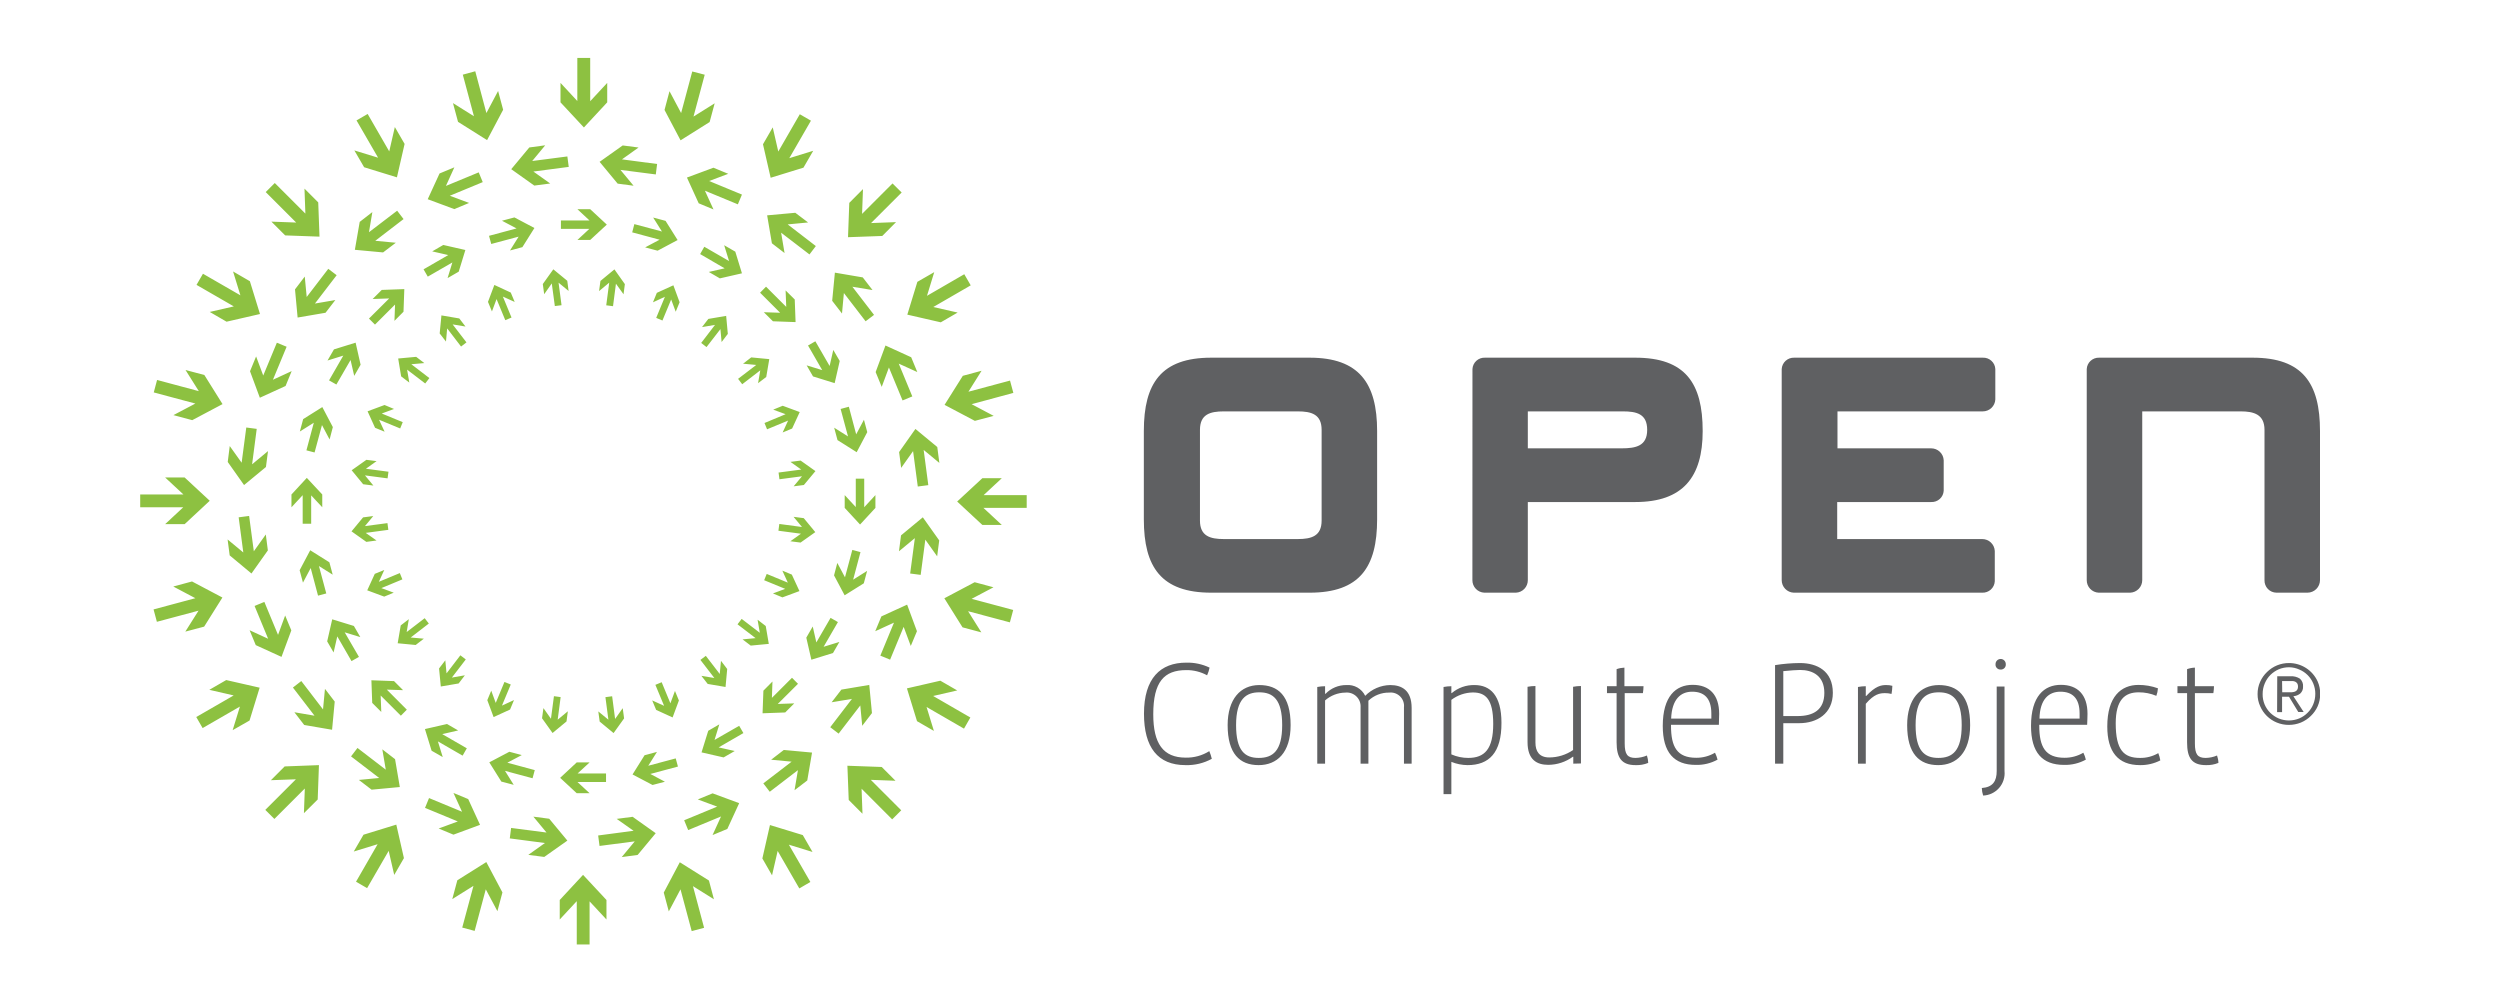 <svg width="125" height="50" viewBox="0 0 125 50" fill="none" xmlns="http://www.w3.org/2000/svg">
<g clip-path="url(#clip0_251_35)">
<path d="M57.192 21.552C57.192 19.165 58.057 17.884 60.562 17.884H65.482C67.959 17.884 68.856 19.165 68.856 21.552V25.967C68.856 28.351 67.991 29.634 65.482 29.634H60.562C58.057 29.634 57.192 28.351 57.192 25.967V21.552ZM64.887 26.953C65.579 26.953 66.081 26.801 66.081 26.029V21.493C66.081 20.718 65.576 20.569 64.887 20.569H61.192C60.5 20.569 59.998 20.718 59.998 21.493V26.029C59.998 26.801 60.503 26.953 61.192 26.953H64.887ZM73.623 18.452C73.631 18.294 73.702 18.145 73.819 18.039C73.936 17.932 74.091 17.877 74.249 17.884H81.764C84.273 17.884 85.134 19.165 85.134 21.552C85.134 23.849 84.152 25.102 81.764 25.102H76.391V29.008C76.392 29.169 76.331 29.324 76.22 29.441C76.109 29.558 75.957 29.627 75.796 29.634H74.215C74.054 29.627 73.902 29.558 73.791 29.441C73.68 29.324 73.619 29.169 73.62 29.008L73.623 18.452ZM81.079 22.417C81.796 22.417 82.359 22.299 82.359 21.493C82.359 20.687 81.823 20.569 81.138 20.569H76.391V22.417H81.079ZM89.085 18.452C89.094 18.294 89.165 18.146 89.282 18.04C89.4 17.934 89.554 17.878 89.712 17.884H99.14C99.298 17.877 99.453 17.932 99.57 18.039C99.688 18.145 99.758 18.294 99.766 18.452V19.971C99.759 20.132 99.69 20.284 99.573 20.396C99.457 20.507 99.301 20.57 99.14 20.569H91.874V22.417H96.559C96.72 22.417 96.874 22.478 96.991 22.589C97.108 22.7 97.177 22.851 97.185 23.012V24.534C97.177 24.693 97.107 24.841 96.989 24.948C96.872 25.054 96.717 25.109 96.559 25.102H91.86V26.953H99.109C99.27 26.952 99.426 27.013 99.543 27.124C99.66 27.235 99.731 27.387 99.739 27.548V29.067C99.73 29.225 99.658 29.374 99.54 29.48C99.422 29.586 99.267 29.642 99.109 29.634H89.684C89.523 29.627 89.371 29.558 89.259 29.441C89.147 29.325 89.085 29.169 89.085 29.008V18.452ZM104.337 18.452C104.345 18.294 104.415 18.146 104.531 18.04C104.648 17.934 104.802 17.878 104.959 17.884H112.63C115.135 17.884 116 19.165 116 21.552V29.008C115.999 29.174 115.933 29.333 115.816 29.45C115.698 29.567 115.54 29.633 115.374 29.634H113.824C113.743 29.633 113.663 29.616 113.589 29.584C113.515 29.552 113.448 29.506 113.393 29.447C113.337 29.389 113.293 29.32 113.265 29.244C113.236 29.169 113.222 29.089 113.225 29.008V21.493C113.225 20.718 112.689 20.569 112.032 20.569H107.112V29.008C107.112 29.169 107.05 29.325 106.938 29.441C106.826 29.558 106.674 29.627 106.513 29.634H104.932C104.771 29.627 104.619 29.558 104.508 29.441C104.397 29.324 104.336 29.169 104.337 29.008V18.452Z" fill="#5F6062"/>
<path d="M43.771 25.395V24.755L43.211 25.361V23.932H42.789V25.354L42.235 24.755V25.395L43.003 26.226L43.771 25.395ZM39.26 35.623L39.713 35.169L38.889 35.197L39.9 34.19L39.599 33.889L38.595 34.893L38.623 34.076L38.17 34.533L38.128 35.664L39.26 35.623ZM28.835 39.66H29.479L28.873 39.1H30.302V38.674H28.88L29.479 38.121H28.835L28.008 38.892L28.835 39.66ZM18.611 35.145L19.064 35.598L19.033 34.775L20.043 35.785L20.341 35.484L19.341 34.481L20.154 34.508L19.701 34.055L18.57 34.014L18.611 35.145ZM14.573 24.724V25.364L15.134 24.759V26.188H15.559V24.769L16.113 25.364V24.724L15.341 23.894L14.573 24.724ZM19.088 14.496L18.632 14.95L19.459 14.922L18.448 15.929L18.749 16.23L19.753 15.227L19.722 16.043L20.175 15.586L20.216 14.455L19.088 14.496ZM29.51 10.459H28.87L29.475 11.023H28.046V11.445H29.465L28.87 11.998H29.51L30.34 11.23L29.51 10.459ZM39.737 14.974L39.28 14.521L39.312 15.344L38.301 14.334L38.004 14.635L39.007 15.638L38.191 15.611L38.647 16.064L39.779 16.105L39.737 14.974ZM43.363 21.607L43.197 20.987L42.809 21.717L42.443 20.337L42.031 20.448L42.401 21.821L41.709 21.385L41.875 22.005L42.834 22.61L43.363 21.607ZM41.65 32.651L41.969 32.097L41.18 32.339L41.896 31.104L41.529 30.893L40.817 32.121L40.637 31.325L40.315 31.883L40.568 32.986L41.65 32.651ZM32.627 39.249L33.246 39.086L32.516 38.698L33.897 38.328L33.786 37.92L32.413 38.287L32.849 37.595L32.229 37.761L31.627 38.723L32.627 39.249ZM21.58 37.536L22.137 37.854L21.895 37.069L23.13 37.782L23.341 37.415L22.112 36.706L22.908 36.522L22.351 36.2L21.247 36.453L21.58 37.536ZM14.982 28.512L15.148 29.132L15.535 28.402L15.902 29.782L16.314 29.672L15.947 28.302L16.635 28.734L16.469 28.115L15.511 27.513L14.982 28.512ZM16.698 17.469L16.376 18.026L17.165 17.78L16.452 19.019L16.819 19.226L17.528 18.001L17.711 18.794L18.03 18.237L17.781 17.133L16.698 17.469ZM25.721 10.871L25.098 11.037L25.828 11.421L24.451 11.791L24.562 12.199L25.932 11.832L25.5 12.524L26.119 12.358L26.721 11.4L25.721 10.871ZM36.765 12.583L36.208 12.261L36.454 13.054L35.215 12.338L35.007 12.704L36.232 13.417L35.44 13.597L35.993 13.919L37.097 13.666L36.765 12.583ZM41.986 18.05L41.664 17.496L41.481 18.299L40.768 17.064L40.401 17.275L41.111 18.506L40.332 18.268L40.651 18.821L41.733 19.157L41.986 18.05ZM43.19 29.166L43.356 28.544L42.657 28.983L43.024 27.606L42.616 27.495L42.249 28.865L41.865 28.146L41.702 28.769L42.232 29.765L43.19 29.166ZM36.18 37.871L36.737 37.55L35.931 37.37L37.17 36.654L36.959 36.29L35.727 36.996L35.966 36.218L35.412 36.539L35.077 37.619L36.18 37.871ZM25.067 39.079L25.686 39.242L25.25 38.543L26.628 38.913L26.738 38.505L25.368 38.135L26.088 37.754L25.468 37.588L24.465 38.117L25.067 39.079ZM16.359 32.069L16.68 32.623L16.864 31.82L17.576 33.055L17.947 32.844L17.234 31.616L18.016 31.855L17.694 31.298L16.611 30.966L16.359 32.069ZM15.158 20.956L14.992 21.576L15.691 21.136L15.321 22.517L15.729 22.624L16.099 21.254L16.48 21.973L16.642 21.354L16.116 20.354L15.158 20.956ZM22.164 12.248L21.611 12.569L22.413 12.753L21.178 13.466L21.389 13.832L22.618 13.123L22.379 13.905L22.936 13.583L23.268 12.5L22.164 12.248ZM49.117 26.246H50.089L49.172 25.395H51.335V24.755H49.183L50.089 23.911H49.117L47.858 25.077L49.117 26.246ZM42.436 39.999L43.124 40.688L43.079 39.435L44.609 40.968L45.062 40.515L43.539 38.992L44.775 39.038L44.086 38.349L42.37 38.287L42.436 39.999ZM27.987 44.999V45.975L28.838 45.058V47.224H29.479V45.068L30.323 45.975V44.999L29.153 43.743L27.987 44.999ZM14.234 38.321L13.546 39.01L14.795 38.965L13.265 40.494L13.719 40.947L15.241 39.425L15.196 40.66L15.885 39.975L15.947 38.256L14.234 38.321ZM9.231 23.873H8.256L9.172 24.724H7.01V25.364H9.162L8.256 26.208H9.231L10.487 25.039L9.231 23.873ZM15.912 10.12L15.224 9.431L15.269 10.68L13.739 9.151L13.286 9.604L14.809 11.127L13.57 11.082L14.258 11.77L15.975 11.832L15.912 10.12ZM30.361 5.117V4.145L29.51 5.061V2.896H28.866V5.051L28.025 4.145V5.117L29.195 6.373L30.361 5.117ZM44.114 11.798L44.802 11.106L43.553 11.154L45.083 9.625L44.626 9.172L43.104 10.694L43.149 9.455L42.464 10.144L42.401 11.86L44.114 11.798ZM48.743 21.043L49.684 20.794L48.581 20.209L50.667 19.645L50.501 19.029L48.421 19.586L49.079 18.538L48.141 18.79L47.228 20.243L48.743 21.043ZM45.851 36.059L46.695 36.546L46.328 35.349L48.2 36.432L48.518 35.875L46.657 34.799L47.861 34.522L47.017 34.035L45.346 34.419L45.851 36.059ZM33.188 44.629L33.44 45.57L34.025 44.466L34.585 46.556L35.205 46.39L34.648 44.307L35.696 44.964L35.447 44.027L33.99 43.113L33.188 44.629ZM18.175 41.736L17.687 42.577L18.881 42.21L17.801 44.086L18.355 44.407L19.434 42.542L19.711 43.746L20.196 42.906L19.815 41.231L18.175 41.736ZM9.601 29.073L8.664 29.326L9.768 29.91L7.678 30.471L7.844 31.09L9.927 30.533L9.266 31.581L10.207 31.332L11.12 29.876L9.601 29.073ZM12.494 14.061L11.653 13.573L12.02 14.766L10.148 13.687L9.826 14.244L11.691 15.32L10.487 15.597L11.328 16.085L12.999 15.701L12.494 14.061ZM25.157 5.487L24.905 4.549L24.32 5.653L23.763 3.563L23.14 3.733L23.697 5.812L22.649 5.155L22.901 6.092L24.354 7.006L25.157 5.487ZM40.173 8.383L40.661 7.539L39.464 7.909L40.547 6.034L39.99 5.712L38.914 7.577L38.637 6.369L38.149 7.213L38.533 8.888L40.173 8.383ZM47.038 16.116L47.882 15.628L46.664 15.351L48.536 14.268L48.214 13.711L46.349 14.791L46.712 13.607L45.868 14.092L45.366 15.732L47.038 16.116ZM48.127 31.367L49.068 31.619L48.404 30.561L50.494 31.118L50.66 30.498L48.581 29.942L49.674 29.364L48.733 29.111L47.217 29.914L48.127 31.367ZM38.118 42.923L38.602 43.767L38.883 42.546L39.965 44.421L40.519 44.099L39.443 42.234L40.626 42.598L40.139 41.754L38.498 41.252L38.118 42.923ZM22.867 44.013L22.614 44.954L23.673 44.293L23.112 46.379L23.732 46.545L24.289 44.466L24.87 45.559L25.122 44.622L24.316 43.103L22.867 44.013ZM11.311 34.003L10.466 34.491L11.684 34.772L9.813 35.851L10.131 36.404L11.996 35.328L11.632 36.508L12.477 36.027L12.982 34.384L11.311 34.003ZM10.217 18.749L9.276 18.5L9.941 19.558L7.854 18.998L7.688 19.621L9.768 20.178L8.671 20.756L9.612 21.008L11.127 20.205L10.217 18.749ZM20.23 7.196L19.742 6.352L19.462 7.57L18.383 5.698L17.826 6.02L18.905 7.885L17.718 7.521L18.206 8.362L19.846 8.867L20.23 7.196ZM35.481 6.103L35.734 5.165L34.675 5.829L35.236 3.736L34.613 3.574L34.056 5.653L33.475 4.56L33.226 5.497L34.028 7.016L35.481 6.103ZM40.031 23.029L39.523 23.094L40.062 23.478L38.928 23.627L38.972 23.963L40.1 23.814L39.682 24.316L40.194 24.25L40.772 23.555L40.031 23.029ZM44.955 22.603L45.058 23.395L45.654 22.555L45.889 24.326L46.415 24.257L46.183 22.496L46.968 23.146L46.864 22.351L45.771 21.447L44.955 22.603ZM38.287 31.301L37.879 30.986L37.99 31.64L37.083 30.945L36.876 31.215L37.779 31.907L37.128 31.969L37.537 32.28L38.44 32.194L38.287 31.301ZM42.069 34.481L41.581 35.114L42.598 34.944L41.512 36.36L41.931 36.681L43.014 35.273L43.111 36.29L43.598 35.654L43.463 34.246L42.069 34.481ZM31.205 35.92L31.136 35.408L30.755 35.948L30.607 34.813L30.271 34.858L30.42 35.986L29.915 35.571L29.984 36.079L30.679 36.654L31.205 35.92ZM31.631 40.84L30.835 40.944L31.679 41.539L29.908 41.774L29.977 42.297L31.738 42.068L31.087 42.854L31.883 42.746L32.786 41.66L31.631 40.84ZM22.932 34.173L23.244 33.765L22.593 33.879L23.289 32.972L23.019 32.765L22.327 33.668L22.265 33.017L21.953 33.422L22.04 34.325L22.932 34.173ZM19.753 37.958L19.116 37.467L19.289 38.484L17.874 37.398L17.552 37.82L18.96 38.899L17.943 38.996L18.58 39.484L19.991 39.352L19.753 37.958ZM18.317 27.094L18.826 27.025L18.286 26.644L19.417 26.492L19.372 26.156L18.248 26.305L18.663 25.803L18.154 25.869L17.576 26.568L18.317 27.094ZM13.393 27.52L13.29 26.724L12.691 27.564L12.456 25.797L11.933 25.866L12.165 27.623L11.38 26.973L11.484 27.769L12.573 28.675L13.393 27.52ZM20.057 18.818L20.465 19.129L20.355 18.482L21.261 19.174L21.469 18.904L20.566 18.212L21.216 18.154L20.808 17.842L19.909 17.925L20.057 18.818ZM16.276 15.638L16.767 15.002L15.746 15.178L16.833 13.76L16.414 13.441L15.335 14.849L15.238 13.829L14.75 14.469L14.881 15.877L16.276 15.638ZM27.14 14.202L27.209 14.711L27.589 14.171L27.742 15.303L28.077 15.261L27.928 14.133L28.43 14.548L28.364 14.04L27.666 13.466L27.14 14.202ZM26.714 9.279L27.51 9.175L26.669 8.577L28.437 8.345L28.368 7.822L26.61 8.051L27.261 7.265L26.465 7.373L25.562 8.459L26.714 9.279ZM35.416 15.946L35.101 16.355L35.751 16.244L35.059 17.147L35.326 17.354L36.021 16.455L36.08 17.102L36.391 16.694L36.308 15.794L35.416 15.946ZM38.595 12.165L39.228 12.652L39.056 11.635L40.474 12.722L40.792 12.303L39.384 11.22L40.405 11.123L39.765 10.639L38.357 10.767L38.595 12.165ZM39.135 20.288L38.661 20.482L39.28 20.71L38.225 21.15L38.353 21.465L39.405 21.029L39.132 21.624L39.606 21.427L39.986 20.603L39.135 20.288ZM43.782 18.603L44.086 19.344L44.446 18.375L45.128 20.022L45.615 19.821L44.937 18.181L45.865 18.603L45.56 17.863L44.273 17.275L43.782 18.603ZM39.592 28.73L39.118 28.533L39.391 29.132L38.336 28.696L38.208 29.011L39.26 29.443L38.647 29.672L39.121 29.869L39.972 29.554L39.592 28.73ZM44.069 30.82L43.761 31.561L44.699 31.132L44.017 32.782L44.505 32.983L45.183 31.343L45.539 32.298L45.847 31.561L45.356 30.232L44.069 30.82ZM33.945 35.024L33.748 34.547L33.52 35.166L33.084 34.111L32.769 34.242L33.205 35.291L32.61 35.021L32.807 35.495L33.63 35.872L33.945 35.024ZM35.63 39.667L34.89 39.972L35.859 40.331L34.208 41.013L34.409 41.504L36.052 40.823L35.627 41.754L36.367 41.446L36.959 40.158L35.63 39.667ZM25.503 35.477L25.7 35.003L25.098 35.28L25.538 34.225L25.223 34.097L24.787 35.145L24.562 34.533L24.365 35.007L24.68 35.854L25.503 35.477ZM23.41 39.954L22.673 39.647L23.102 40.587L21.452 39.903L21.251 40.394L22.891 41.072L21.933 41.425L22.673 41.733L24.002 41.242L23.41 39.954ZM19.21 29.831L19.687 29.634L19.068 29.405L20.119 28.969L19.991 28.654L18.943 29.09L19.213 28.499L18.739 28.692L18.362 29.516L19.21 29.831ZM14.566 31.519L14.258 30.775L13.902 31.744L13.217 30.094L12.729 30.298L13.407 31.938L12.48 31.512L12.788 32.256L14.075 32.844L14.566 31.519ZM18.753 21.389L19.23 21.586L18.953 20.987L20.009 21.423L20.137 21.108L19.088 20.676L19.701 20.448L19.227 20.25L18.379 20.565L18.753 21.389ZM14.279 19.299L14.584 18.555L13.646 18.988L14.331 17.337L13.843 17.136L13.162 18.776L12.805 17.822L12.501 18.562L12.992 19.887L14.279 19.299ZM24.399 15.095L24.597 15.572L24.828 14.953L25.264 16.009L25.576 15.877L25.143 14.829L25.735 15.098L25.538 14.628L24.718 14.247L24.399 15.095ZM22.714 10.455L23.455 10.147L22.49 9.788L24.137 9.106L23.936 8.618L22.296 9.296L22.718 8.366L21.977 8.674L21.386 9.961L22.714 10.455ZM32.842 14.642L32.648 15.116L33.246 14.839L32.81 15.894L33.122 16.026L33.558 14.974L33.786 15.586L33.98 15.112L33.669 14.265L32.842 14.642ZM34.935 10.165L35.675 10.473L35.246 9.535L36.893 10.217L37.097 9.729L35.457 9.051L36.412 8.691L35.672 8.386L34.347 8.878L34.935 10.165ZM37.561 17.87L37.153 18.185L37.813 18.247L36.904 18.942L37.111 19.212L38.014 18.517L37.903 19.16L38.312 18.849L38.464 17.956L37.561 17.87ZM41.609 15.04L42.1 15.676L42.194 14.652L43.28 16.064L43.702 15.745L42.619 14.337L43.626 14.503L43.138 13.87L41.744 13.632L41.609 15.04ZM40.187 25.907L39.678 25.841L40.1 26.35L38.966 26.198L38.921 26.537L40.048 26.686L39.519 27.063L40.028 27.129L40.765 26.606L40.187 25.907ZM45.051 26.769L44.948 27.564L45.743 26.907L45.508 28.675L46.034 28.744L46.266 26.983L46.858 27.817L46.961 27.021L46.141 25.866L45.051 26.769ZM36.36 33.45L36.049 33.041L35.987 33.699L35.291 32.792L35.021 32.996L35.717 33.9L35.07 33.792L35.385 34.197L36.277 34.349L36.36 33.45ZM39.19 37.498L38.557 37.986L39.581 38.083L38.166 39.169L38.488 39.588L39.896 38.508L39.727 39.511L40.363 39.024L40.602 37.629L39.19 37.498ZM28.326 36.072L28.392 35.564L27.884 35.986L28.032 34.855L27.697 34.809L27.548 35.938L27.171 35.405L27.102 35.913L27.628 36.65L28.326 36.072ZM27.461 40.937L26.669 40.833L27.326 41.626L25.555 41.397L25.489 41.92L27.247 42.151L26.416 42.743L27.212 42.847L28.368 42.03L27.461 40.937ZM20.784 32.249L21.192 31.934L20.535 31.875L21.441 31.177L21.234 30.91L20.334 31.602L20.441 30.959L20.037 31.27L19.884 32.163L20.784 32.249ZM16.736 35.079L16.248 34.443L16.151 35.47L15.065 34.052L14.646 34.377L15.726 35.785L14.719 35.612L15.21 36.249L16.604 36.488L16.736 35.079ZM18.158 24.212L18.67 24.278L18.248 23.769L19.379 23.918L19.424 23.586L18.296 23.437L18.829 23.056L18.32 22.991L17.583 23.513L18.158 24.212ZM13.297 23.35L13.4 22.555L12.605 23.215L12.836 21.444L12.314 21.375L12.082 23.136L11.487 22.302L11.387 23.098L12.203 24.253L13.297 23.35ZM21.984 16.673L22.299 17.078L22.358 16.42L23.053 17.327L23.323 17.119L22.631 16.22L23.275 16.327L22.964 15.922L22.071 15.77L21.984 16.673ZM19.154 12.621L19.791 12.137L18.763 12.04L20.178 10.954L19.857 10.535L18.448 11.611L18.618 10.604L17.985 11.095L17.743 12.49L19.154 12.621ZM30.022 14.047L29.953 14.555L30.461 14.133L30.312 15.265L30.651 15.31L30.797 14.185L31.177 14.714L31.243 14.206L30.721 13.469L30.022 14.047ZM30.883 9.182L31.679 9.286L31.022 8.494L32.79 8.722L32.855 8.2L31.098 7.968L31.928 7.376L31.136 7.272L29.98 8.092L30.883 9.182ZM33.278 11.043L32.658 10.877L33.098 11.576L31.717 11.206L31.61 11.618L32.98 11.985L32.257 12.369L32.88 12.535L33.88 12.002L33.278 11.043Z" fill="#8DC141"/>
<path d="M59.275 38.256C57.891 38.256 57.199 37.37 57.199 35.685C57.199 33.907 58.026 33.132 59.313 33.132C59.716 33.122 60.115 33.207 60.479 33.381C60.453 33.513 60.411 33.642 60.355 33.765C60.037 33.591 59.679 33.501 59.317 33.505C58.203 33.505 57.663 34.09 57.663 35.716C57.663 37.173 58.151 37.882 59.289 37.882C59.704 37.89 60.113 37.777 60.465 37.557C60.518 37.681 60.56 37.809 60.59 37.941C60.188 38.161 59.734 38.27 59.275 38.256ZM62.932 38.256C61.988 38.256 61.382 37.688 61.382 36.256C61.382 34.955 62.026 34.253 62.963 34.253C63.901 34.253 64.531 34.779 64.531 36.256C64.531 37.643 63.842 38.256 62.932 38.256ZM62.963 34.616C62.327 34.616 61.804 34.924 61.804 36.256C61.804 37.533 62.24 37.896 62.939 37.896C63.638 37.896 64.109 37.55 64.109 36.256C64.109 34.962 63.648 34.616 62.963 34.616ZM70.198 38.183V35.37C70.21 35.27 70.198 35.169 70.165 35.074C70.132 34.978 70.078 34.892 70.007 34.821C69.936 34.75 69.849 34.696 69.754 34.662C69.659 34.629 69.558 34.618 69.458 34.63C69.072 34.624 68.7 34.769 68.42 35.035V38.183H68.029V35.37C68.036 35.269 68.022 35.168 67.986 35.073C67.95 34.978 67.894 34.893 67.821 34.822C67.749 34.751 67.661 34.698 67.566 34.664C67.47 34.631 67.368 34.619 67.267 34.63C66.894 34.635 66.534 34.774 66.254 35.021V38.183H65.863V34.349C65.992 34.324 66.123 34.311 66.254 34.311V34.689H66.278C66.412 34.549 66.574 34.439 66.752 34.364C66.93 34.289 67.122 34.251 67.316 34.253C67.509 34.237 67.703 34.28 67.872 34.376C68.04 34.472 68.176 34.618 68.26 34.792C68.589 34.455 69.038 34.261 69.51 34.253C70.08 34.253 70.582 34.505 70.582 35.398V38.183H70.198ZM73.381 38.256C73.102 38.254 72.826 38.199 72.568 38.093V39.705H72.177V34.349C72.306 34.324 72.437 34.312 72.568 34.311V34.657H72.585C72.904 34.386 73.312 34.242 73.731 34.253C74.505 34.253 75.073 34.761 75.073 36.138C75.08 37.643 74.447 38.256 73.381 38.256ZM73.641 34.623C73.253 34.629 72.877 34.759 72.568 34.993V37.719C72.834 37.836 73.122 37.896 73.412 37.896C74.232 37.896 74.661 37.453 74.661 36.197C74.661 34.941 74.27 34.623 73.641 34.623ZM78.664 38.183V37.837H78.644C78.287 38.097 77.857 38.239 77.415 38.242C76.848 38.242 76.377 37.993 76.377 37.107V34.339C76.507 34.314 76.639 34.301 76.772 34.301V37.131C76.772 37.567 76.962 37.872 77.464 37.872C77.889 37.871 78.304 37.742 78.654 37.502V34.339C78.784 34.314 78.916 34.301 79.048 34.301V38.173L78.664 38.183ZM81.775 38.256C81.083 38.256 80.83 37.889 80.83 37.121V34.657H80.349V34.311H80.83V33.457C80.956 33.412 81.088 33.387 81.221 33.381V34.311H82.176C82.174 34.427 82.163 34.543 82.145 34.657H81.235V37.169C81.235 37.716 81.37 37.896 81.775 37.896C81.971 37.893 82.165 37.852 82.346 37.775C82.385 37.894 82.408 38.019 82.411 38.145C82.21 38.228 81.993 38.266 81.775 38.256ZM85.944 36.239H83.55V36.284C83.55 37.349 83.854 37.889 84.813 37.889C85.142 37.891 85.466 37.804 85.75 37.636C85.805 37.747 85.848 37.863 85.878 37.982C85.545 38.164 85.171 38.255 84.792 38.245C83.698 38.245 83.138 37.626 83.138 36.297C83.138 34.81 83.795 34.242 84.629 34.242C85.463 34.242 85.958 34.73 85.958 35.692C85.958 35.865 85.951 36.062 85.944 36.239ZM83.557 35.931H85.567V35.678C85.567 34.889 85.19 34.585 84.608 34.585C84.027 34.585 83.595 34.969 83.557 35.931ZM89.964 36.159H89.165V38.183H88.753V33.256C89.164 33.189 89.579 33.155 89.996 33.152C90.85 33.152 91.642 33.543 91.642 34.644C91.642 35.685 90.843 36.159 89.964 36.159ZM90.002 33.498C89.823 33.498 89.522 33.523 89.165 33.557V35.803H89.885C90.663 35.803 91.217 35.495 91.217 34.644C91.217 33.792 90.636 33.498 90.002 33.498ZM94.576 34.696C94.47 34.669 94.361 34.656 94.251 34.657C93.992 34.657 93.711 34.696 93.289 35.19V38.183H92.898V34.349C93.027 34.324 93.158 34.311 93.289 34.311V34.799H93.31C93.777 34.298 94.064 34.253 94.303 34.253C94.409 34.25 94.515 34.263 94.618 34.291C94.614 34.426 94.6 34.562 94.576 34.696ZM96.912 38.256C95.964 38.256 95.358 37.688 95.358 36.256C95.358 34.955 96.002 34.253 96.939 34.253C97.877 34.253 98.507 34.779 98.507 36.256C98.507 37.643 97.818 38.256 96.912 38.256ZM96.939 34.616C96.303 34.616 95.78 34.924 95.78 36.256C95.78 37.533 96.216 37.896 96.919 37.896C97.621 37.896 98.085 37.55 98.085 36.256C98.085 34.962 97.628 34.616 96.939 34.616ZM99.157 39.778C99.117 39.656 99.095 39.529 99.091 39.401C99.645 39.359 99.835 39.055 99.835 38.553V34.325H100.226V38.553C100.241 38.705 100.225 38.858 100.178 39.003C100.132 39.148 100.056 39.282 99.956 39.396C99.856 39.511 99.733 39.604 99.596 39.67C99.459 39.735 99.309 39.772 99.157 39.778ZM100.029 33.478C99.994 33.479 99.959 33.472 99.926 33.459C99.894 33.445 99.864 33.425 99.84 33.399C99.816 33.373 99.798 33.342 99.787 33.309C99.776 33.275 99.773 33.239 99.777 33.204C99.777 33.136 99.804 33.071 99.852 33.023C99.9 32.975 99.965 32.948 100.033 32.948C100.101 32.948 100.166 32.975 100.214 33.023C100.262 33.071 100.289 33.136 100.289 33.204C100.293 33.24 100.289 33.276 100.278 33.31C100.266 33.344 100.247 33.376 100.223 33.402C100.198 33.428 100.168 33.448 100.134 33.461C100.101 33.474 100.065 33.48 100.029 33.478ZM104.357 36.239H101.963V36.284C101.963 37.349 102.268 37.889 103.23 37.889C103.559 37.89 103.883 37.803 104.167 37.636C104.223 37.746 104.265 37.862 104.292 37.982C103.959 38.164 103.584 38.255 103.205 38.245C102.112 38.245 101.551 37.626 101.551 36.297C101.551 34.81 102.209 34.242 103.043 34.242C103.877 34.242 104.375 34.73 104.375 35.692C104.375 35.865 104.364 36.062 104.357 36.239ZM101.974 35.931H103.98C103.985 35.847 103.985 35.762 103.98 35.678C103.98 34.889 103.603 34.585 103.018 34.585C102.434 34.585 101.994 34.969 101.974 35.931ZM107.004 38.256C105.897 38.256 105.364 37.591 105.364 36.322C105.364 34.83 106.056 34.246 106.921 34.246C107.254 34.245 107.584 34.303 107.897 34.415C107.889 34.544 107.862 34.671 107.817 34.792C107.537 34.674 107.236 34.614 106.932 34.616C106.24 34.616 105.786 34.993 105.786 36.166C105.786 37.505 106.191 37.896 106.997 37.896C107.319 37.902 107.636 37.819 107.914 37.657C107.963 37.773 107.997 37.896 108.015 38.02C107.702 38.18 107.355 38.261 107.004 38.256ZM110.298 38.256C109.589 38.256 109.354 37.889 109.354 37.121V34.657H108.873V34.311H109.354V33.457C109.479 33.412 109.611 33.386 109.745 33.381V34.311H110.699C110.697 34.427 110.687 34.543 110.668 34.657H109.745V37.169C109.745 37.716 109.879 37.896 110.284 37.896C110.48 37.893 110.672 37.852 110.852 37.775C110.894 37.894 110.918 38.019 110.921 38.145C110.724 38.226 110.511 38.264 110.298 38.256ZM112.879 34.706C112.877 34.494 112.92 34.284 113.007 34.09C113.089 33.905 113.206 33.738 113.353 33.599C113.498 33.456 113.669 33.343 113.857 33.266C114.045 33.19 114.247 33.151 114.45 33.152C114.753 33.151 115.051 33.239 115.305 33.403C115.56 33.568 115.762 33.803 115.886 34.08C115.969 34.272 116.012 34.479 116.01 34.689C116.013 34.901 115.97 35.112 115.886 35.308C115.804 35.493 115.686 35.66 115.54 35.799C115.397 35.939 115.229 36.051 115.045 36.128C114.854 36.205 114.649 36.245 114.443 36.245C114.237 36.246 114.032 36.206 113.841 36.128C113.469 35.976 113.171 35.684 113.011 35.315C112.922 35.124 112.877 34.916 112.879 34.706ZM113.132 34.706C113.129 34.884 113.163 35.061 113.232 35.225C113.298 35.38 113.393 35.521 113.512 35.64C113.633 35.757 113.774 35.852 113.928 35.92C114.26 36.058 114.633 36.058 114.965 35.92C115.121 35.854 115.262 35.758 115.381 35.637C115.502 35.518 115.597 35.375 115.661 35.218C115.731 35.05 115.766 34.87 115.765 34.689C115.766 34.51 115.73 34.334 115.661 34.17C115.53 33.857 115.281 33.609 114.969 33.478C114.806 33.403 114.629 33.364 114.45 33.363C114.274 33.363 114.1 33.397 113.938 33.464C113.784 33.532 113.643 33.627 113.523 33.744C113.403 33.864 113.308 34.006 113.242 34.163C113.168 34.334 113.13 34.519 113.132 34.706ZM113.862 33.813H114.519C114.687 33.801 114.855 33.843 114.997 33.934C115.051 33.983 115.094 34.045 115.121 34.113C115.148 34.182 115.159 34.255 115.152 34.329C115.157 34.393 115.146 34.458 115.122 34.517C115.098 34.577 115.061 34.631 115.014 34.675C114.915 34.755 114.795 34.802 114.668 34.81L115.183 35.599H114.914L114.45 34.837H114.104V35.605H113.855L113.862 33.813ZM114.111 34.612H114.599C114.652 34.609 114.705 34.597 114.754 34.578C114.798 34.559 114.835 34.528 114.862 34.488C114.891 34.438 114.905 34.38 114.9 34.322C114.902 34.271 114.89 34.221 114.865 34.176C114.842 34.14 114.81 34.11 114.772 34.09C114.731 34.07 114.686 34.057 114.64 34.052H114.104L114.111 34.612Z" fill="#5F6062"/>
</g>
<defs>
<clipPath id="clip0_251_35">
<rect width="108.99" height="44.328" fill="white" transform="translate(7.01 2.896)"/>
</clipPath>
</defs>
</svg>
